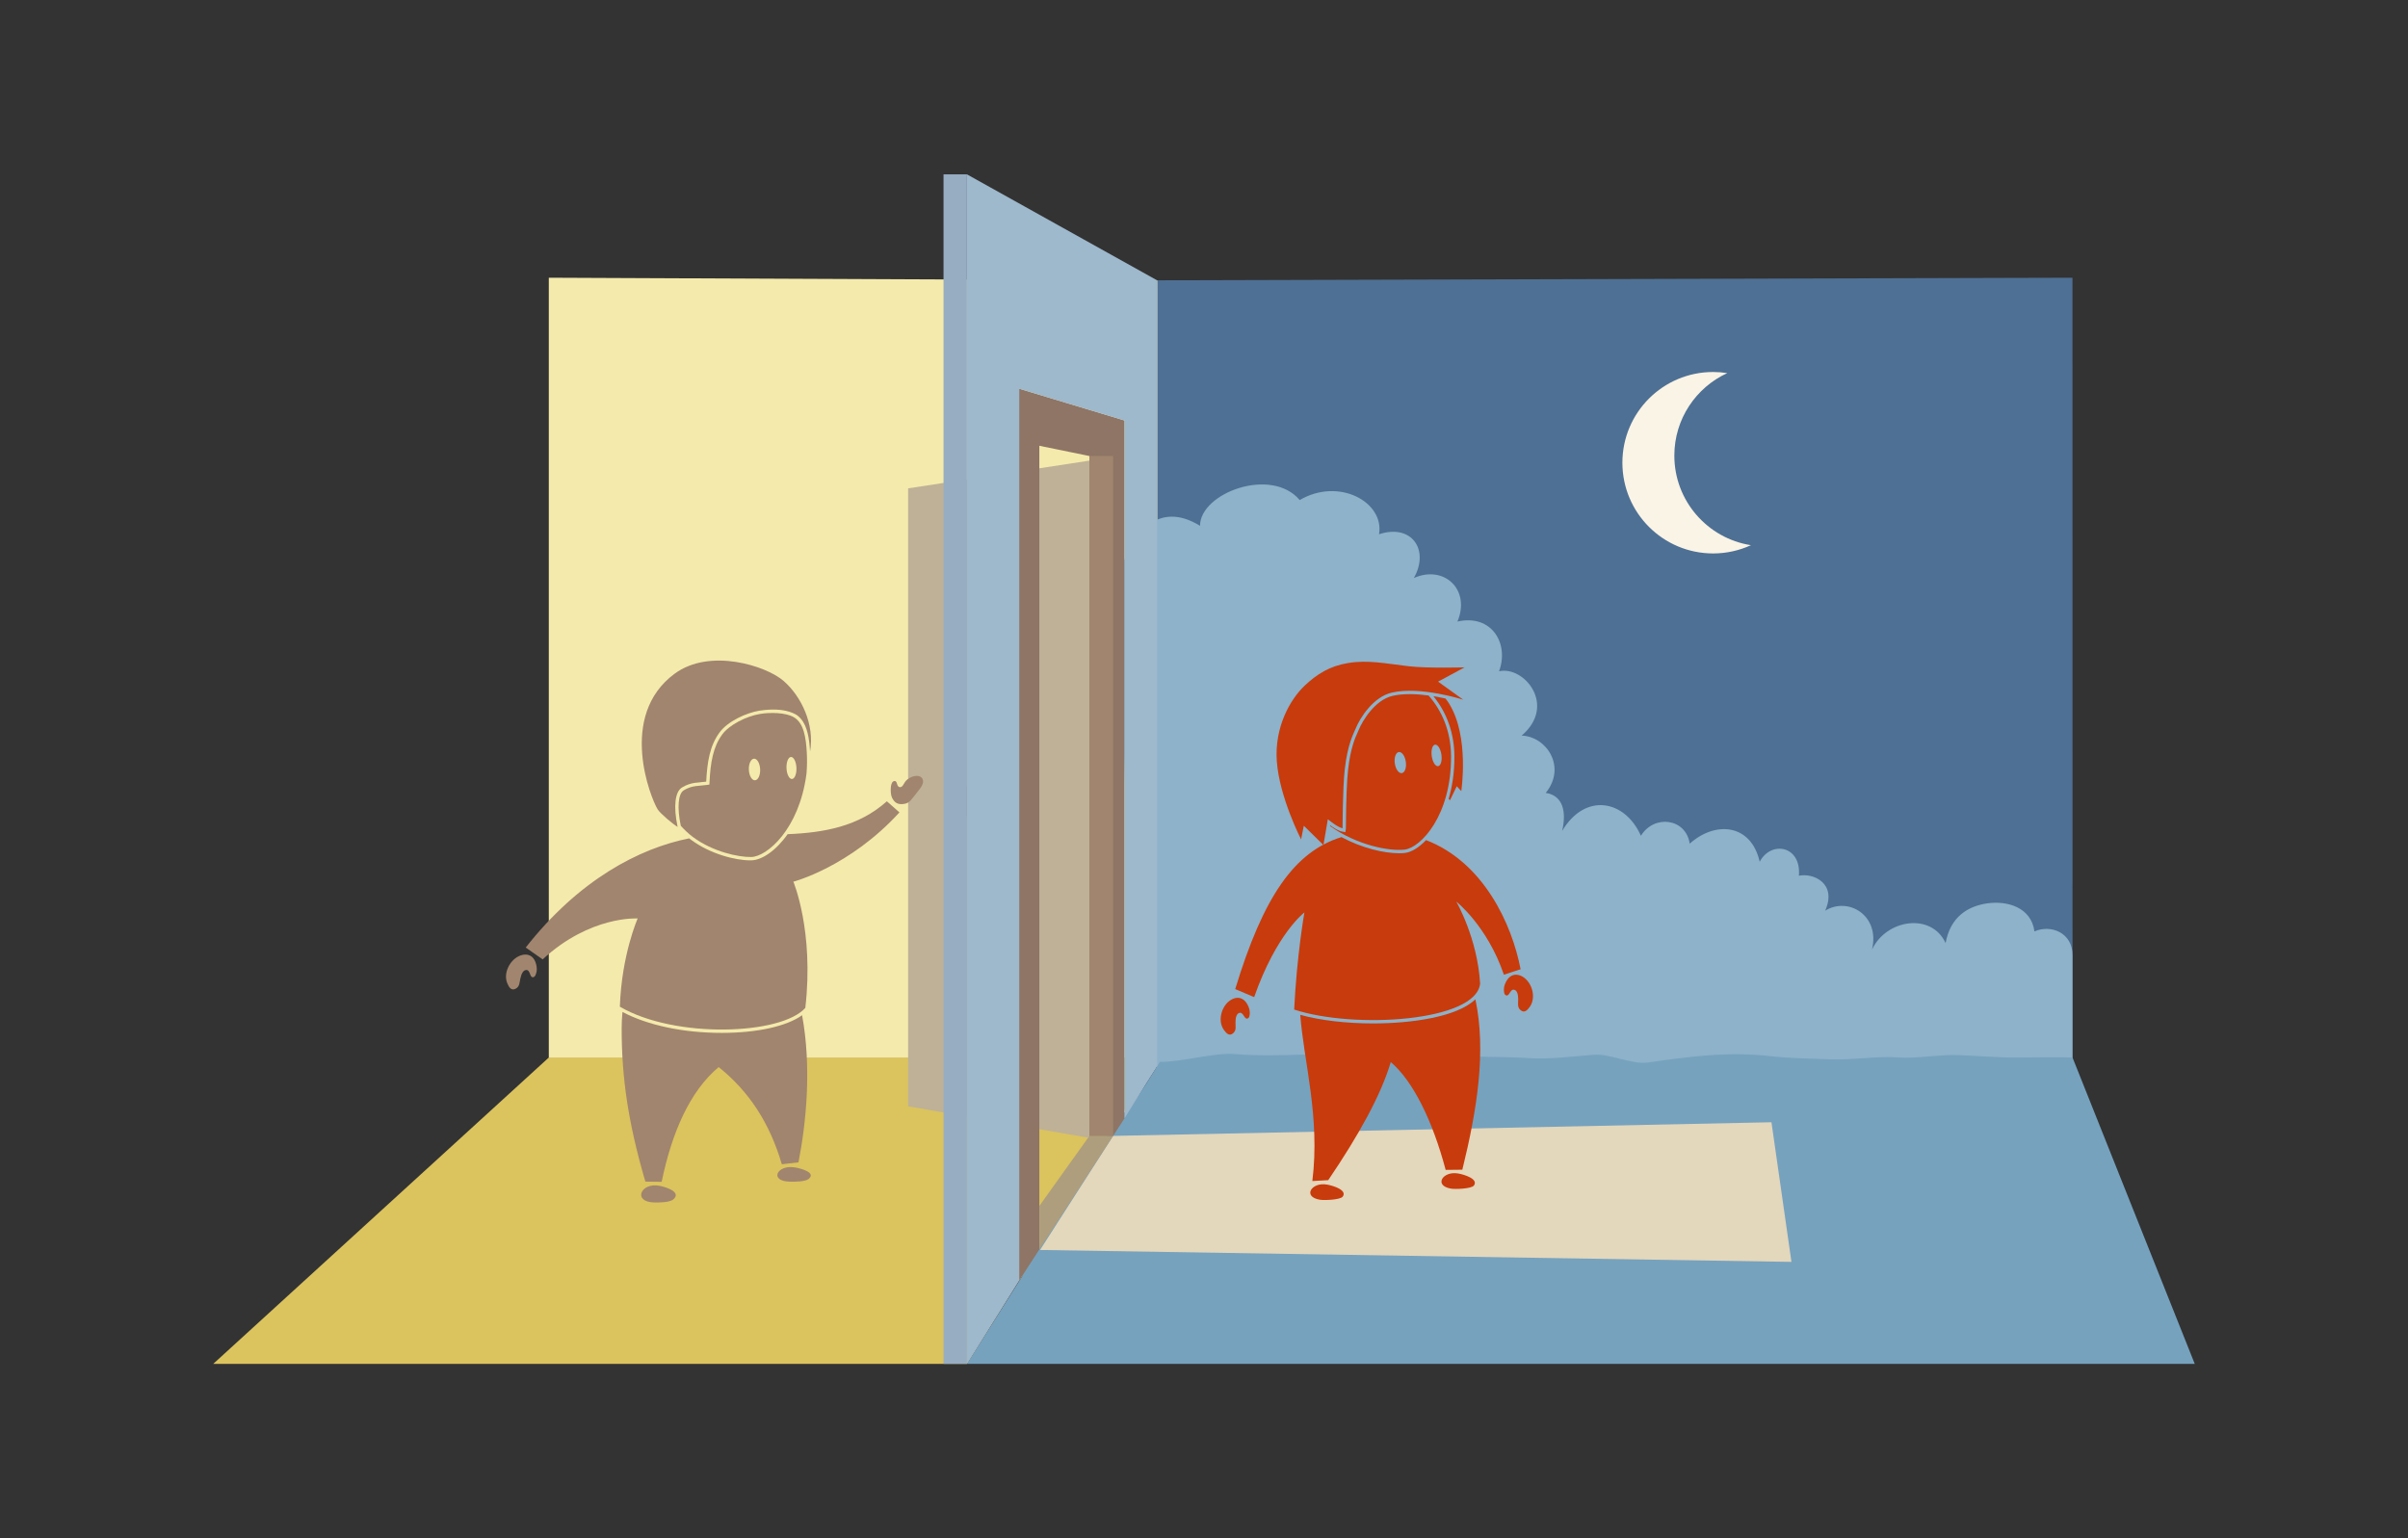 <?xml version="1.0" encoding="utf-8"?>
<!-- Generator: Adobe Illustrator 15.0.2, SVG Export Plug-In . SVG Version: 6.00 Build 0)  -->
<!DOCTYPE svg PUBLIC "-//W3C//DTD SVG 1.1//EN" "http://www.w3.org/Graphics/SVG/1.1/DTD/svg11.dtd">
<svg version="1.1" id="Layer_1" xmlns="http://www.w3.org/2000/svg" xmlns:xlink="http://www.w3.org/1999/xlink" x="0px" y="0px"
	 width="720px" height="460px" viewBox="0 0 720 460" enable-background="new 0 0 720 460" xml:space="preserve">
<rect x="0" y="0" width="720" height="460" fill="#333333" stroke="none"/>
<g>
	<g>
		<path fill="#4E7094" d="M346.017,83.825l-41.256,308.538c0.115,0,0.232-0.006,0.348,0.002
			c202.603,14.279,314.585-76.113,314.585-76.113l-0.02-233.201L346.017,83.825z"/>
		<path fill="#F4EAAC" d="M346.017,83.852l-181.92-0.801v233.201c0,0,46.145,66.652,140.693,66.652l41.227-64.281V83.852z"/>
		<polygon fill="#DBC35E" points="289.122,407.861 63.762,407.861 164.097,316.252 346.017,316.252 		"/>
		<polygon fill="#BEB197" points="325.813,340.299 271.532,330.84 271.532,146.04 325.813,137.74 		"/>
		<g>
			<path fill="#8DB2C9" d="M358.81,157.242c-0.002-9.833,21.332-17.773,29.805-7.704c11.768-6.894,25.379,0.649,23.725,10.222
				c9.803-3.22,15.154,4.72,10.414,13.086c9.102-4,17.041,3.543,13.025,13.026c10.322-2.336,15.527,6.725,12.438,14.875
				c7.457-1.729,17.381,10.18,6.762,19.23c7.443,0.248,13.514,9.398,7.199,17.139c5.264,0.785,6.236,5.814,4.902,11.385
				c6.855-11.561,18.765-9.387,23.56,1.438c3.939-6.457,13.467-5.268,14.594,2.357c7.607-6.83,18.326-6.037,20.926,5.414
				c3.354-6.408,12.484-4.865,11.717,4.178c4.275-0.912,11.488,2.236,7.863,10.443c6.801-4.236,16.453,1.316,14.008,11.615
				c4.305-9.104,17.802-11.088,21.999-1.916c1.393-7.828,6.631-11.102,12.646-11.91c5.721-0.77,12.932,1.15,13.918,8.412
				c4.971-2.178,11.374,0.453,11.374,7.055c0,0,0,19.328,0,33.096c0,17.842-34.472,3.213-52.514,4.791
				c-32.266,2.82-69.178,2.689-101.331-1.598c-15.549-2.072-30.328-6.012-46.145-5.246c-13.533,0.654-26.332,3.02-39.957,2.35
				c-9.195-0.451-30.328,4.059-36.562-1.312c-7.072-6.088-5.383-24.215-5.773-32.564c-1.359-29.084,0.123-61.25-3.586-88.562
				c-0.998-7.351-0.127-22.884,2.697-29.975C339.009,160.299,346.11,149.393,358.81,157.242z"/>
			<path fill="#76A2BE" d="M656.238,407.861H289.122c0,0,22.25-35.318,22.975-36.453c5.744-9.002,11.41-18.053,17.232-27.004
				c17.463-26.844,9.16-13.256,17.463-26.844c6.461,0.115,16.123-2.863,22.514-2.334c6.635,0.551,13.807,0.389,20.326,0.154
				c3.682-0.133,7.58-0.186,11.23,0.197c4.129,0.432,9.645,1.236,13.021,1.398c7.112,0.344,12.692-2.938,19.771-1.795
				c7.844,1.266,14.869,0.678,23.031,1.23c6.926,0.471,13.031-0.494,19.935-0.979c4.943-0.348,11.264,3.016,16.232,2.301
				c12.549-1.805,23.918-3.336,36.816-1.861c5.752,0.656,11.43,0.674,17.635,0.924c6.67,0.271,13.977-1.064,20.529-0.555
				c4.704,0.367,12.009-0.85,16.964-0.729c5.57,0.137,12.342,0.801,18.125,0.738c14.596-0.152,16.771,0,16.771,0L656.238,407.861z"
				/>
			<polygon fill="#76A2BE" points="636.639,381.363 304.761,381.363 335.368,332.666 618.661,332.557 			"/>
			<polygon fill="#E3D7BC" points="535.652,377.363 310.97,373.803 332.827,339.686 529.672,335.607 			"/>
		</g>
		<path fill="#8E7565" d="M287.532,234.658c-0.148,0-0.723,0-0.869,0c-2.084,0-3.773,2.227-3.773,4.973s1.689,4.971,3.773,4.971
			c0.146,0,0.721,0,0.869,0c2.084,0,3.771-2.225,3.771-4.971S289.616,234.658,287.532,234.658z"/>
	</g>
	<g>
		<g>
			<g>
				<g>
					<path fill="#A1856E" d="M268.937,242.941l-3.762-3.311c-8.443,7.521-18.752,9.385-29.67,9.826
						c-3.551,5.031-7.744,7.758-10.846,7.828c-0.1,0.004-0.203,0.004-0.309,0.004c-4.563,0-12.074-1.938-17.779-6.193
						c-0.164-0.123-0.328-0.26-0.49-0.389c-14.861,2.955-32.938,12.33-48.881,32.648l5.057,3.553
						c14.219-13.168,28.414-12.242,28.414-12.242s-4.791,10.793-5.328,26.383c16.414,9.621,48.287,8.48,55.453,0.354
						c2.646-23.037-3.58-37.734-3.58-37.734S254.011,259.299,268.937,242.941z"/>
				</g>
				<g>
					<g>
						<path fill="#A1856E" d="M215.81,308.885c-11.457,0-22.162-2.271-29.686-6.26c-0.158,1.539-0.244,3.203-0.244,5.061
							c0,14.555,1.934,28.084,7.092,45.674l4.865,0.059c3.08-14.855,8.451-27.1,17.047-34.314
							c9.02,7.215,15.25,16.666,18.885,29.068l4.982-0.578c2.295-11.76,3.973-28.32,1.078-44
							C235.276,306.895,226.421,308.885,215.81,308.885z"/>
					</g>
				</g>
			</g>
		</g>
		<path fill="#A1856E" d="M275.815,232.879c-0.537-1.098-2.594-1.246-4.479,0.195c-1.182,0.904-1.221,2.254-2.133,2.316
			c-1.229,0.088-0.754-1.811-1.684-1.828c-0.742-0.016-1.055,0.906-1.146,1.762c-0.119,1.102-0.01,2.537,0.359,3.26
			c0.715,1.404,1.643,2.141,3.639,1.818c1.771-0.283,2.279-1.561,3.775-3.363C275.536,235.363,276.415,234.104,275.815,232.879z"/>
		<path fill="#A1856E" d="M151.687,294.059c0.498,1.17,1.168,2.332,2.529,1.6c1.203-0.646,1.117-1.91,1.375-3.041
			c0.332-1.449,0.838-2.492,1.752-2.543c1.232-0.07,1.002,2.137,1.932,2.166c0.742,0.029,0.994-0.9,1.174-1.744
			c0.189-0.914-0.084-2.139-0.389-2.893c-0.662-1.654-2.023-2.371-3.643-2.082C152.911,286.139,150.259,290.707,151.687,294.059z"/>
		<path fill="#A1856E" d="M236.103,353.375c1.402,0.039,4.621,0.043,5.672-0.812c2.27-1.836-1.93-3.064-4.025-3.438
			C232.364,348.174,229.856,353.197,236.103,353.375z"/>
		<path fill="#A1856E" d="M195.515,359.586c1.446,0.043,4.779,0.045,5.866-0.955c2.349-2.146-1.995-3.584-4.167-4.018
			C191.642,353.498,189.046,359.377,195.515,359.586z"/>
		<g>
			<path fill="#A1856E" d="M241.155,231.191l0.025-0.32c0.143-1.883,0.162-3.797,0.061-5.689c-0.248-4.588-0.881-8.965-3.893-10.703
				c-2.473-1.428-7.031-1.482-10.1-0.975c-4.078,0.676-9.182,3.248-11.299,6.133c-2.75,3.748-3.508,8.402-3.799,14.234l-0.039,0.758
				l-0.75,0.105c-0.627,0.088-1.219,0.139-1.789,0.188c-1.141,0.094-2.223,0.188-3.35,0.576c-0.604,0.207-1.188,0.484-1.783,0.85
				c-1.674,1.023-2.014,5.184-0.873,10.617c1.078,1.193,2.279,2.342,3.602,3.328c5.951,4.439,13.697,6.078,17.469,5.992
				c4.654-0.105,14.268-8.213,16.479-24.707C241.126,231.459,241.138,231.328,241.155,231.191z M223.911,230.191
				c-0.076-1.783,0.613-3.264,1.543-3.307c0.932-0.039,1.752,1.373,1.83,3.158c0.08,1.785-0.613,3.26-1.543,3.303
				C224.812,233.387,223.989,231.973,223.911,230.191z M238.138,229.604c0.078,1.82-0.525,3.322-1.338,3.361
				c-0.82,0.035-1.549-1.408-1.633-3.232c-0.078-1.82,0.52-3.324,1.338-3.361C237.323,226.336,238.054,227.783,238.138,229.604z"/>
			<path fill="#A1856E" d="M202.589,247.17c-1.266-6.027-0.768-10.393,1.33-11.674c0.658-0.404,1.306-0.713,1.98-0.943
				c1.258-0.434,2.443-0.531,3.59-0.627c0.555-0.047,1.1-0.096,1.668-0.174c0.301-5.979,1.1-10.77,3.986-14.707
				c2.471-3.365,7.998-5.875,11.943-6.527c0.35-0.059,0.729-0.09,1.098-0.133c0.216-0.027,0.43-0.055,0.648-0.078
				c0.097-0.008,0.19-0.016,0.287-0.021c2.693-0.242,5.58-0.057,7.854,0.902c0.062,0.025,0.12,0.057,0.182,0.084
				c0.222,0.1,0.45,0.189,0.657,0.305c0.653,0.359,1.203,0.838,1.674,1.404c1.962,2.287,2.504,5.975,2.729,9.76
				c1.397-8.072-2.567-16.418-7.864-21.068c-5.207-4.578-22.109-9.969-32.641-2.199c-17.076,12.594-7.125,37.287-5.061,40.57
				c0.787,1.252,4.604,4.455,5.96,5.236L202.589,247.17z"/>
		</g>
	</g>
	<path fill="#FAF4E6" d="M500.633,136.238c0-10.948,6.488-20.376,15.828-24.663c-1.379-0.216-2.791-0.33-4.23-0.33
		c-14.984,0-27.129,12.147-27.129,27.13s12.145,27.131,27.129,27.131c4.035,0,7.861-0.889,11.305-2.468
		C510.559,161.007,500.633,149.783,500.633,136.238z"/>
	<g>
		<polygon fill="#8E7565" points="304.761,116.249 296.044,116.249 296.044,382.904 304.761,382.904 310.769,373.652 
			310.769,133.305 325.741,136.372 325.741,339.686 332.827,339.686 336.249,334.416 336.249,125.753 		"/>
		<polygon fill="#AE9E7D" points="310.769,360.633 310.769,373.652 332.827,339.686 325.741,339.686 		"/>
		<g>
			<polygon fill="#9EB8CC" points="346.017,318.623 346.017,83.852 289.122,52.139 289.122,407.861 304.761,382.904 
				304.761,116.249 336.249,125.753 336.249,334.416 			"/>
			<rect x="282.116" y="52.139" fill="#97ADC2" width="7.006" height="355.722"/>
		</g>
		<rect x="325.741" y="136.372" fill="#A1856E" width="7.086" height="203.314"/>
	</g>
	<g>
		<g>
			<g>
				<path fill="#C83B0C" d="M441.149,298.842c-5.414,5.236-18.896,7.211-30.611,7.211c-8.012,0-15.785-0.924-21.753-2.561
					c1.056,14.064,5.983,30.438,3.614,49.693l4.75-0.262c9.295-13.719,15.766-25.469,18.699-35.311
					c6.496,5.521,12.412,17.162,16.412,32.244l4.986-0.053c4.439-18.041,7.18-35.41,3.922-50.889
					C441.163,298.891,441.155,298.865,441.149,298.842z"/>
			</g>
		</g>
		<path fill="#C83B0C" d="M365.923,307.957c0.729,1.033,1.621,2.021,2.791,1.025c1.033-0.881,0.686-2.088,0.699-3.244
			c0.02-1.475,0.293-2.596,1.172-2.836c1.182-0.328,1.42,1.865,2.33,1.701c0.729-0.127,0.777-1.084,0.775-1.941
			c-0.008-0.928-0.531-2.062-0.982-2.729c-0.99-1.471-2.464-1.883-3.977-1.264C365.452,300.006,363.831,305,365.923,307.957z"/>
		<path fill="#C83B0C" d="M457.437,301.049c-0.729,1.031-1.623,2.02-2.793,1.023c-1.033-0.879-0.686-2.088-0.697-3.244
			c-0.021-1.475-0.293-2.596-1.172-2.836c-1.182-0.328-1.42,1.867-2.332,1.701c-0.727-0.127-0.775-1.084-0.773-1.941
			c0.006-0.926,0.529-2.061,0.982-2.729c0.99-1.471,2.463-1.881,3.977-1.264C457.907,293.096,459.526,298.092,457.437,301.049z"/>
		<path fill="#C83B0C" d="M394.621,358.771c1.315,0.223,6.125,0.053,6.854-0.924c1.432-1.912-2.734-3.268-4.742-3.609
			C392.112,353.451,389.396,357.893,394.621,358.771z"/>
		<path fill="#C83B0C" d="M433.847,355.455c1.313,0.223,6.125,0.053,6.854-0.924c1.43-1.912-2.736-3.268-4.744-3.609
			C431.337,350.135,428.619,354.576,433.847,355.455z"/>
		<g>
			<path fill="#C83B0C" d="M416.173,207.117c-5.646,1.299-9.547,7.67-10.748,10.584c-0.691,1.668-2.473,4.691-3.338,12.381
				c-0.648,5.748-0.643,17.496-0.658,17.609c-1.523-0.279-4.404-2.699-4.404-2.699l-1.311,7.717l-5.871-5.77l-0.811,4.082
				c0,0-6.5-12.637-7.262-23.391c-0.721-10.215,4.01-18.516,8.357-22.611c3.613-3.396,7.414-5.822,12.916-6.734
				c6.077-1.008,11.23,0.159,18.293,0.967c5.627,0.643,16.576,0.32,16.576,0.32l-7.924,4.273l7.525,5.395
				C437.515,209.24,424.772,205.138,416.173,207.117z"/>
		</g>
		<g>
			<path fill="#C83B0C" d="M421.534,207.578c-1.926,0-3.654,0.172-5.138,0.514c-5.374,1.236-9.075,7.631-10.048,9.992
				c-0.098,0.234-0.217,0.496-0.35,0.791c-0.818,1.807-2.188,4.83-2.918,11.32c-0.368,3.264-0.586,8.938-0.645,16.863
				c-0.006,0.689-0.006,0.689-0.017,0.77l-0.144,1.033l-1.027-0.188c-1.051-0.191-2.469-1.098-3.519-1.863l-0.036,0.217
				c8.072,5.779,17.793,7.586,22.33,7.043c4.75-0.568,13.975-10.189,13.846-27.965c-0.056-7.4-2.695-13.561-6.729-18.121
				C425.321,207.74,423.407,207.578,421.534,207.578z M419.147,231.201c-0.912,0.129-1.848-1.178-2.098-2.92
				c-0.244-1.738,0.295-3.256,1.199-3.387c0.91-0.125,1.85,1.178,2.096,2.922C420.593,229.557,420.056,231.072,419.147,231.201z
				 M429.085,222.686c0.797-0.111,1.652,1.236,1.904,3.016c0.254,1.775-0.195,3.307-0.988,3.42
				c-0.803,0.113-1.654-1.234-1.908-3.012C427.841,224.332,428.286,222.799,429.085,222.686z"/>
			<g>
				<path fill="#C83B0C" d="M449.669,291.482l4.992-1.625c-2.559-13.432-11.031-31.975-28.26-38.625
					c-2.207,2.301-4.465,3.617-6.259,3.832c-0.548,0.064-1.159,0.098-1.816,0.098c-4.479,0-11.091-1.514-17.216-4.828
					c-14.045,4.32-23.371,17.783-31.771,45.451l5.657,2.396c6.7-19.096,15.024-25.314,15.024-25.314s-2.274,12.906-3.059,29.037
					c17.963,5.914,54.402,3.594,55.596-7.75c-0.772-13.57-7.125-24.539-7.125-24.539S444.706,276.889,449.669,291.482z"/>
			</g>
		</g>
	</g>
</g>
<path fill="#C83B0C" d="M432.203,208.891c-1.095-0.242-2.315-0.48-3.608-0.689c4.041,4.959,6.225,11.105,6.275,17.896
	c0.035,4.842-0.633,9.102-1.714,12.783l0.392,0.428l2.031-4.201l1.348,1.467c0,0,2.52-16.324-3.68-26.23
	C432.919,209.82,432.569,209.342,432.203,208.891z"/>
</svg>
